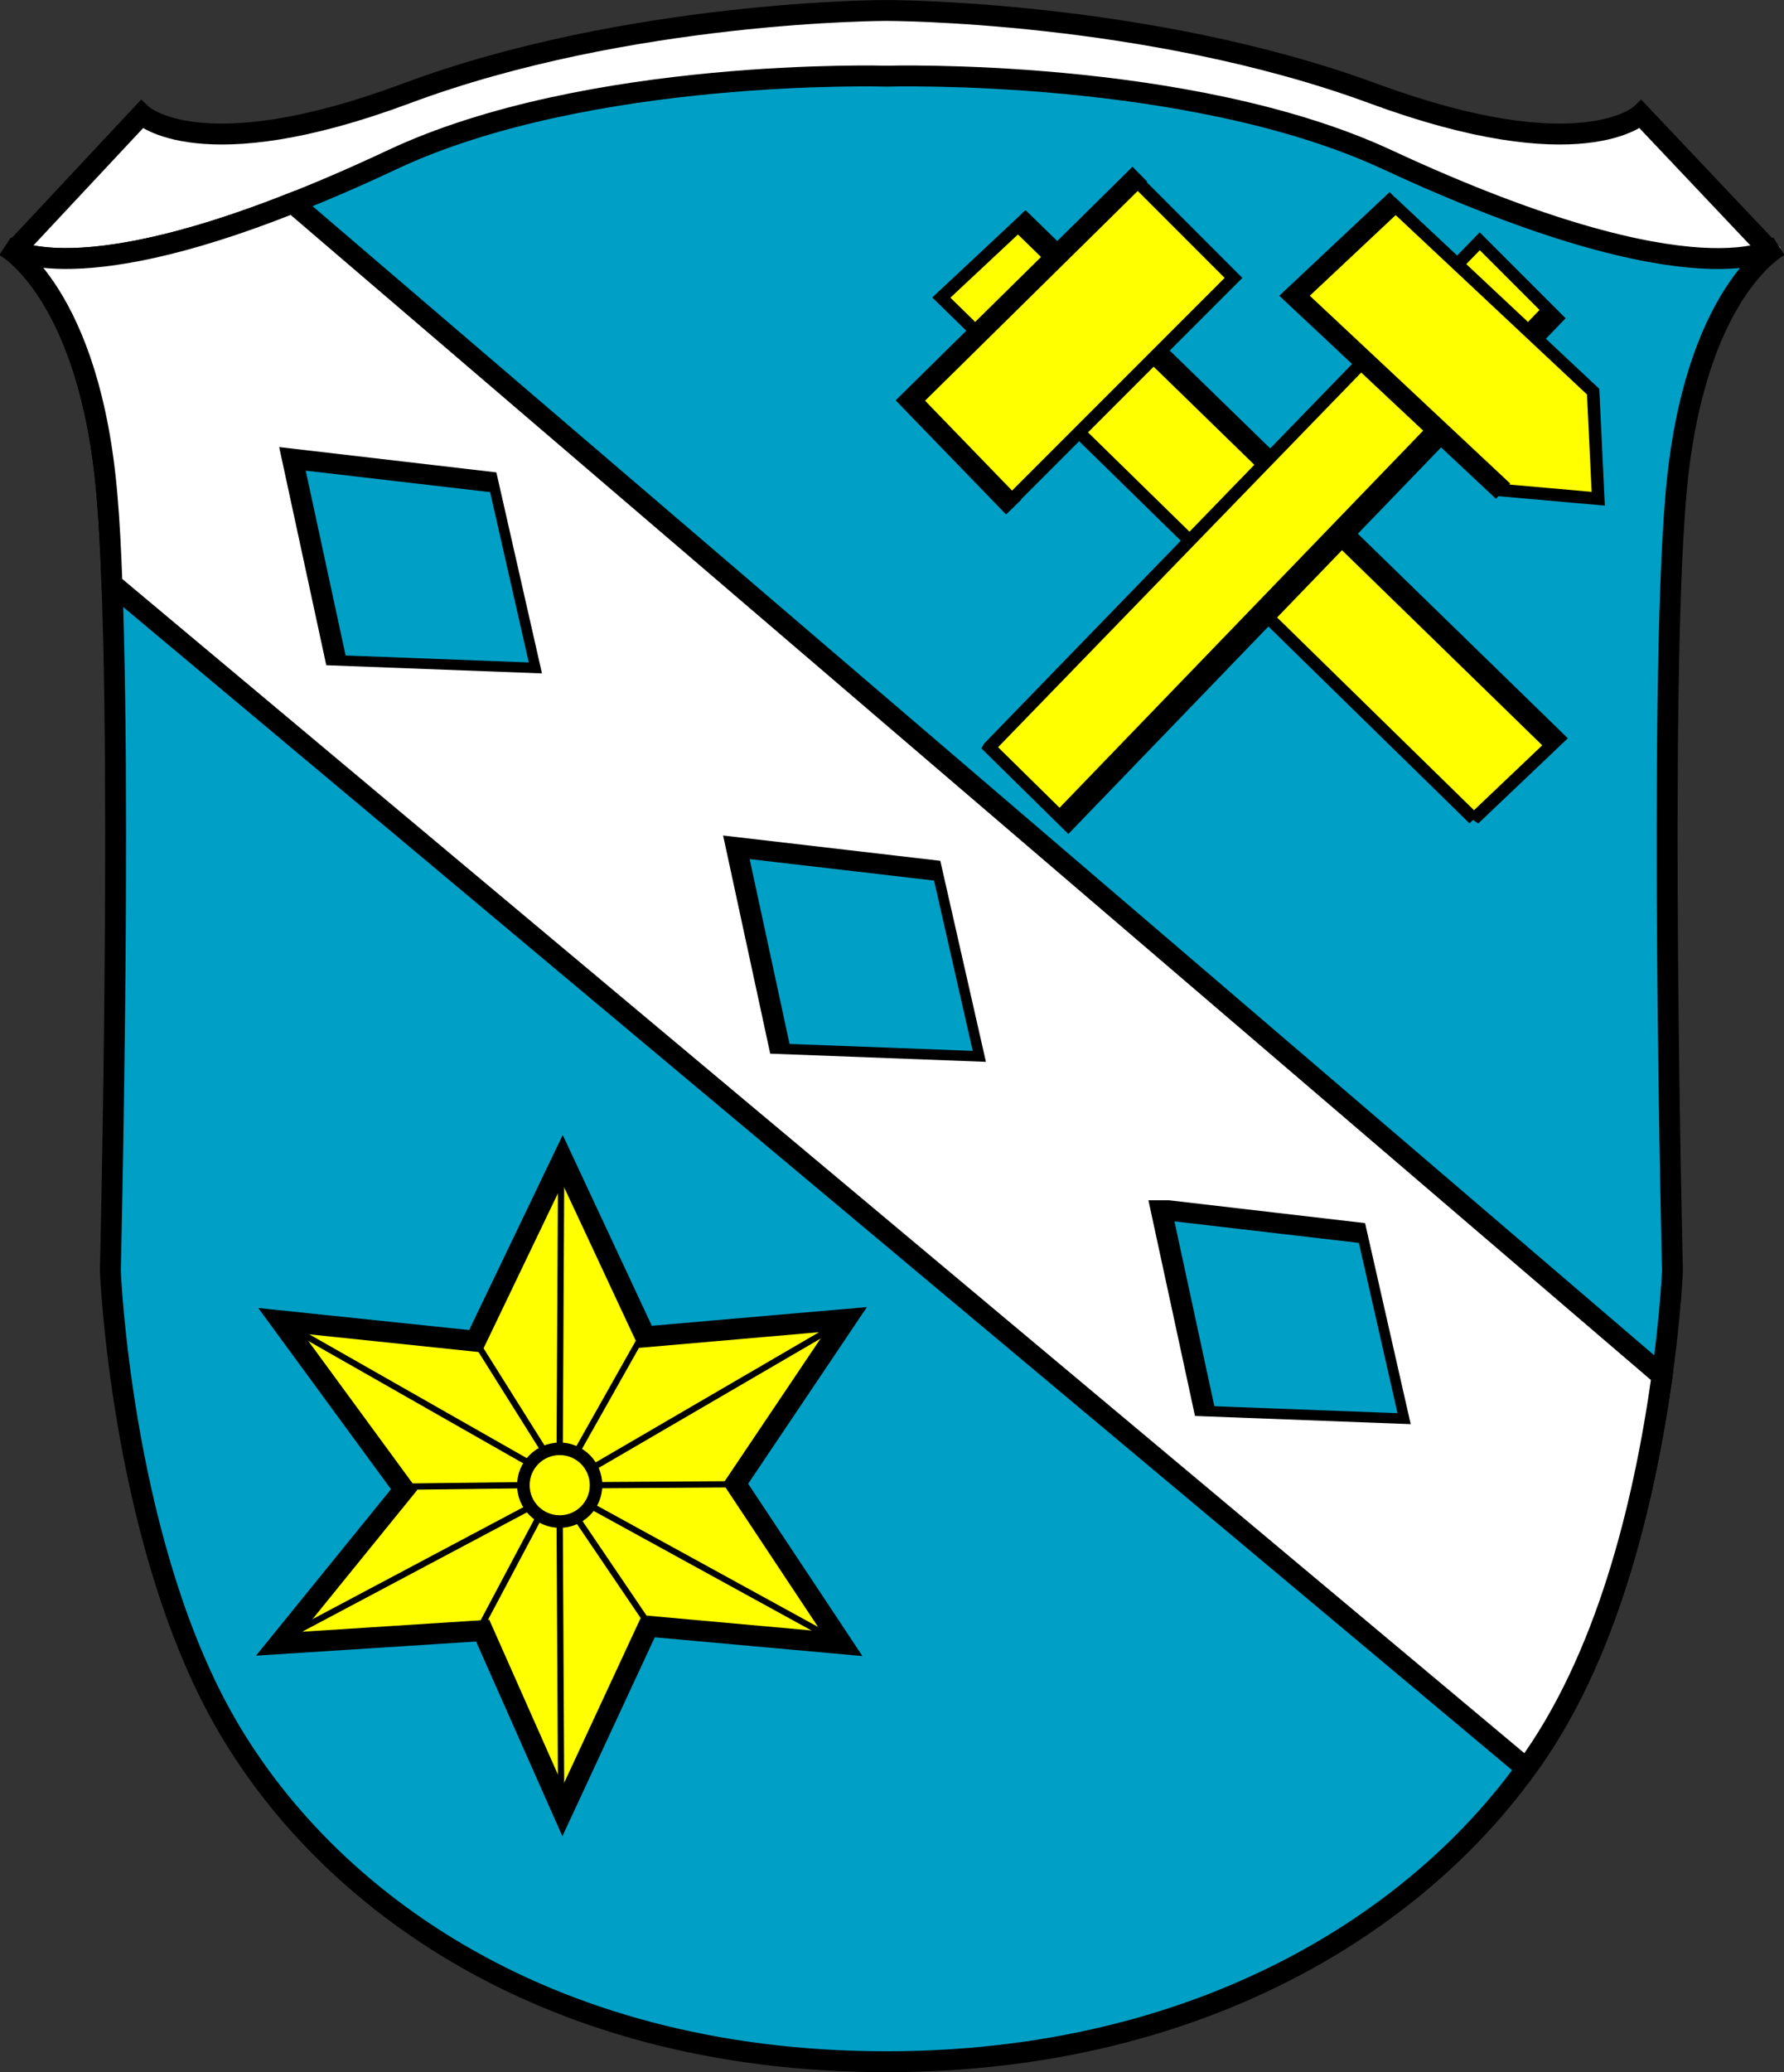<?xml version="1.0" encoding="utf-8"?>
<svg version="1.1" width="853.952px" height="991.35px" xmlns="http://www.w3.org/2000/svg">
  <rect width="100%" height="100%" fill="#333333" stroke="none"/>
  <path d="m852.25 118.53-69.429-63.877s-28.232 26.831-128.17-10c-107.93-39.777-232.89-39.694-232.89-39.694s-123.17-0.083-229.84 39.694c-98.766 36.831-126.67 10-126.67 10l-61.341 63.877s40 21.667 48.333 118.33 1.667 371.67 1.667 371.67 5 123.33 51.667 210c46.667 86.668 153.17 168.33 319.84 168.33 165.3 0 276.74-81.658 323.96-168.33 47.221-86.666 52.279-210 52.279-210s-6.746-275 1.686-371.67 48.906-118.33 48.906-118.33z" fill="#fff"/>
  <g stroke="#000" stroke-width="10">
    <path d="m424.32 986.35c165.3 0 276.74-81.658 323.96-168.32s52.279-210 52.279-210-6.746-275 1.687-371.67c8.431-96.667 48.906-118.33 48.906-118.33s-36.426 28.333-187.19-41.667c-95.005-44.109-239.64-39.927-239.64-39.927s-142.61-4.182-236.5 39.927c-149 70-185 41.667-185 41.667s40 21.667 48.333 118.33 1.667 371.67 1.667 371.67 5 123.33 51.667 210 153.17 168.32 319.84 168.32z" fill="#00A0C6"/>
    <path d="m846.4 119.17-61.016-64.474s-28.232 26.831-128.17-10c-107.93-39.776-232.89-39.693-232.89-39.693s-123.17-0.083-229.84 39.693c-98.766 36.831-126.67 10-126.67 10l-60.3 64.474" fill="none"/>
  </g>
  <path d="M53.593,279.382c-0.615-16.771-1.279-29.56-2.321-41.643c-8.039-97.219-48.45-119.71-48.45-119.71s29.154,22.021,137.274-20.955l655.492,561.129c-8.778,62.388-26.611,135.472-64.989,187.837L53.593,279.382z" fill="#fff" stroke="#000" stroke-width="10"/>
  <g fill="none" stroke="#000" stroke-width="15">
    <path d="m143.18 222.55 88.278 10.279 18.496 81.473-87.674-3.325-19.1-88.427z"/>
    <path d="m355.68 408.38 88.278 10.279 18.496 81.473-87.674-3.325-19.1-88.427z"/>
    <path d="m559.01 581.71 88.279 10.279 18.496 81.473-87.675-3.326-19.1-88.426z"/>
  </g>
  <g fill="#00A0C6">
    <path d="m146.34 225.17 88.278 10.279 18.496 81.472-87.674-3.324-19.1-88.427z"/>
    <path d="m358.84 411 88.279 10.279 18.496 81.473-87.675-3.324-19.1-88.428z"/>
    <path d="m562.18 584.33 88.279 10.279 18.496 81.471-87.676-3.324-19.099-88.426z"/>
  </g>
  <path d="M134.317,631.9l93.238,9.741l41.749-86.976l39.66,84.888l96.021-8.349l-52.881,78.625l50.794,76.538l-92.542-8.35l-41.052,88.368l-38.27-86.28l-97.412,6.262l59.838-73.755L134.317,631.9z" fill="#ff0" stroke="#000" stroke-width="10"/>
  <g fill="none" stroke="#000" stroke-width="3">
    <path d="m285.31 710.53c0 9.607-7.788 17.396-17.395 17.396s-17.396-7.789-17.396-17.396 7.789-17.396 17.396-17.396 17.395 7.788 17.395 17.396z" stroke-width="6"/>
    <path d="m268.61 557.21-0.696 135.92"/>
    <path d="m267.91 727.92 0.696 134.22"/>
    <path d="m194.85 711.22 55.664-0.694"/>
    <path d="m284.9 710.53 67.557-0.44"/>
    <path d="m135.65 633.04 117.92 67.091"/>
    <path d="m401.95 785.75-119.85-65.738"/>
    <path d="m284.26 701.86 119.68-69.711"/>
    <path d="m254.01 720.88-117.87 62.583"/>
    <path d="m227.56 641.64 32.935 52.442"/>
    <path d="m275.62 695.38 32.414-57.478"/>
    <path d="m275.62 725.63 34.574 50.997"/>
    <path d="m258.76 724.34-29.387 55.319"/>
  </g>
  <path d="m705.53 391.78-254.94-249.42 40.289-37.668 255.28 248.48-40.632 38.615z" fill="#ff0" stroke="#000" stroke-width="6"/>
  <path d="m486.74 104.69 257.27 250.53" fill="none" stroke="#000" stroke-width="10"/>
  <path d="m541.84 84.344-107.2 107.2 48.604 48.605 107.2-107.2-48.604-48.605z" fill="#ff0" stroke="#000" stroke-width="6"/>
  <path d="m545.62 83.344-109.86 108.27 49.402 51.023" fill="none" stroke="#000" stroke-width="10"/>
  <path d="m473.53 357.52 234.78-242.1 36.895 36.895-233.87 242.41-37.809-37.199z" fill="#ff0" stroke="#000" stroke-width="6"/>
  <path d="m743.98 148.19-233.87 242.41" fill="none" stroke="#000" stroke-width="10"/>
  <path d="m665.63 96.513 1.888 1.769 95.075 89.096 2.439 51.225-48.177-4.268-98.183-91.475" fill="#ff0" stroke="#000" stroke-width="6"/>
  <path d="m668.63 95.514-48.972 45.972 99.83 93.506" fill="none" stroke="#000" stroke-width="10"/>
</svg>
